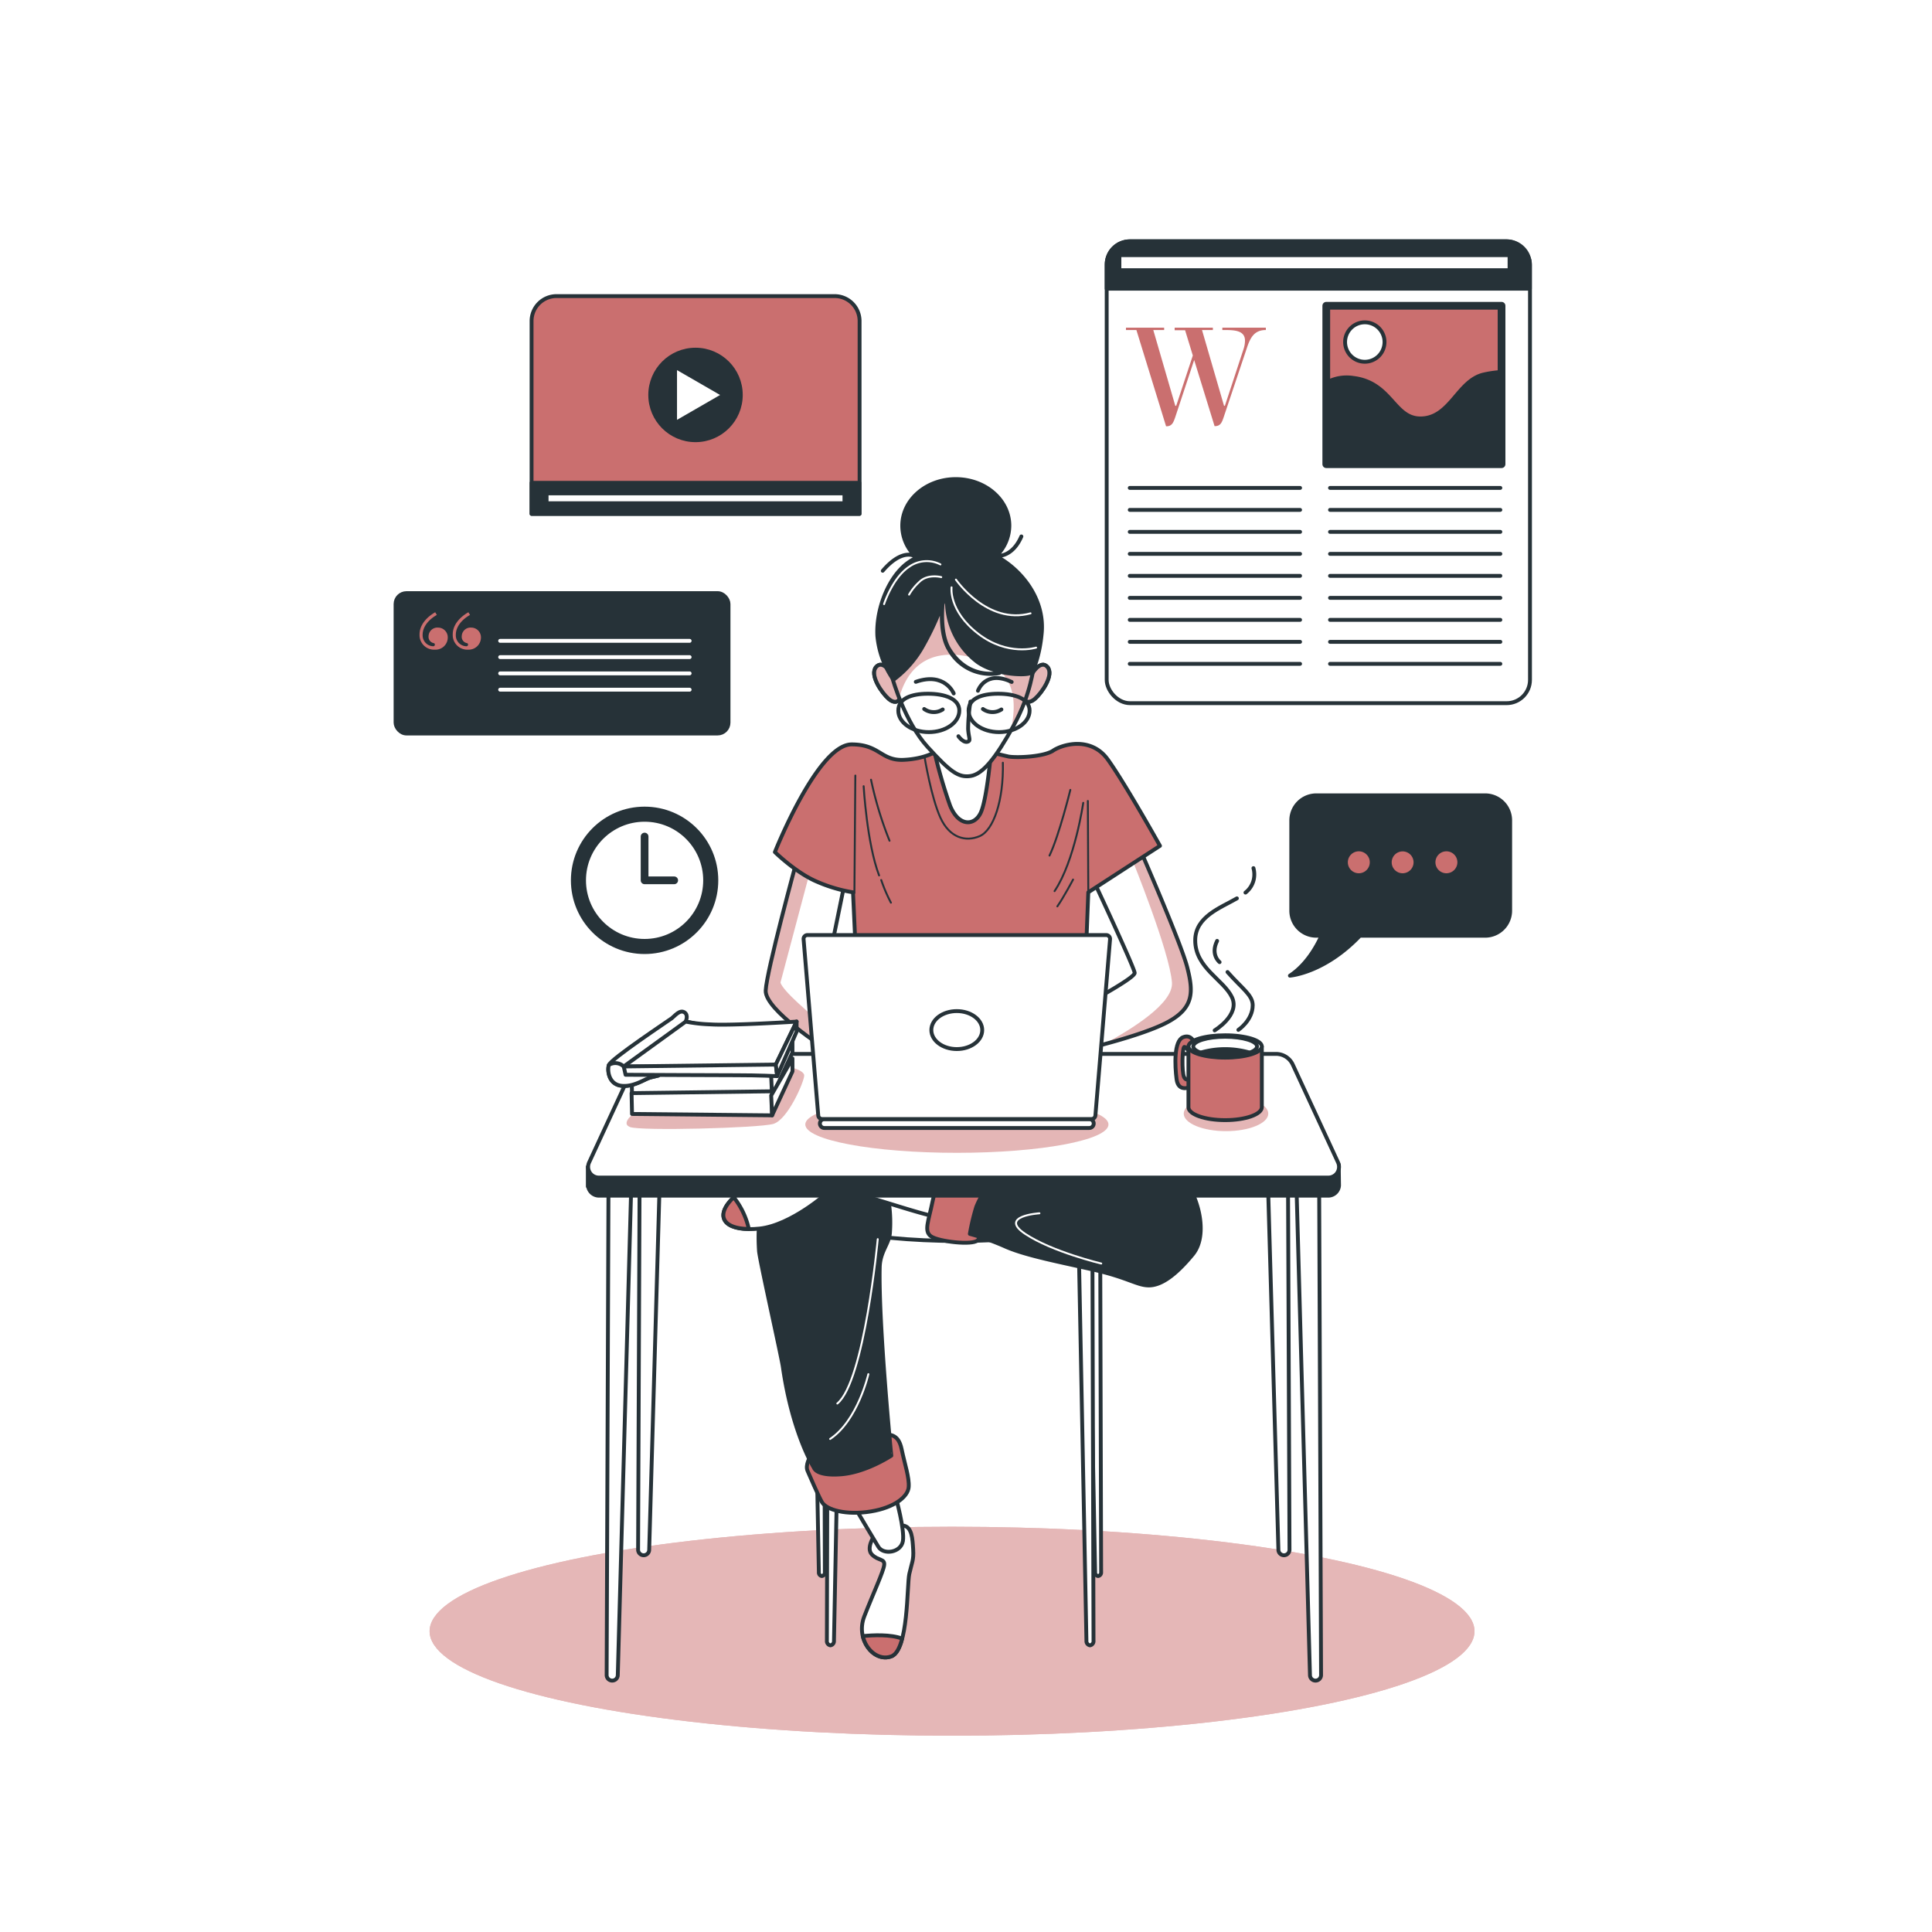 <svg class="animated" id="freepik_stories-blog-post" xmlns="http://www.w3.org/2000/svg" xmlns:xlink="http://www.w3.org/1999/xlink" viewBox="0 0 500 500" version="1.1" xmlns:svgjs="http://svgjs.com/svgjs"><style>svg#freepik_stories-blog-post:not(.animated) .animable {opacity: 0;}svg#freepik_stories-blog-post.animated #freepik--graphics-2--inject-1--inject-4 {animation: 1s 1 forwards cubic-bezier(.36,-0.01,.5,1.38) fadeIn,1.5s Infinite  linear floating;animation-delay: 0s,1s;}            @keyframes fadeIn {                0% {                    opacity: 0;                }                100% {                    opacity: 1;                }            }                    @keyframes floating {                0% {                    opacity: 1;                    transform: translateY(0px);                }                50% {                    transform: translateY(-10px);                }                100% {                    opacity: 1;                    transform: translateY(0px);                }            }        </style><g id="freepik--Shadow--inject-1--inject-4" class="animable" style="transform-origin: 246.39px 422.16px;"><ellipse cx="246.39" cy="422.16" rx="135.21" ry="27.04" style="fill: #CA6F6F; transform-origin: 246.39px 422.16px;" id="elmn2vylob3io" class="animable"></ellipse><g id="eln17hv29tiq"><ellipse cx="246.39" cy="422.16" rx="135.21" ry="27.04" style="fill: rgb(255, 255, 255); opacity: 0.5; transform-origin: 246.39px 422.16px;" class="animable" id="el2pjicbfwk1q"></ellipse></g></g><g id="freepik--graphics-2--inject-1--inject-4" class="animable animator-active" style="transform-origin: 341.185px 157.475px;"><rect x="286.41" y="62.45" width="109.55" height="119.53" rx="6.03" style="fill: rgb(255, 255, 255); stroke: rgb(38, 50, 56); stroke-linecap: round; stroke-linejoin: round; transform-origin: 341.185px 122.215px;" id="elavtmefgpzlk" class="animable"></rect><path d="M292.44,62.45h97.48a6,6,0,0,1,6,6v6.26a0,0,0,0,1,0,0H286.41a0,0,0,0,1,0,0V68.48A6,6,0,0,1,292.44,62.45Z" style="fill: rgb(38, 50, 56); stroke: rgb(38, 50, 56); stroke-linecap: round; stroke-linejoin: round; transform-origin: 341.165px 68.58px;" id="elzzm41saa2s" class="animable"></path><line x1="292.38" y1="126.27" x2="336.46" y2="126.27" style="fill: none; stroke: rgb(38, 50, 56); stroke-linecap: round; stroke-linejoin: round; transform-origin: 314.42px 126.27px;" id="elub7544i33p" class="animable"></line><line x1="292.38" y1="131.96" x2="336.46" y2="131.96" style="fill: none; stroke: rgb(38, 50, 56); stroke-linecap: round; stroke-linejoin: round; transform-origin: 314.42px 131.96px;" id="elubxnwuiwu3c" class="animable"></line><line x1="292.38" y1="137.65" x2="336.46" y2="137.65" style="fill: none; stroke: rgb(38, 50, 56); stroke-linecap: round; stroke-linejoin: round; transform-origin: 314.42px 137.65px;" id="elvx716syqmq" class="animable"></line><line x1="292.38" y1="143.34" x2="336.46" y2="143.34" style="fill: none; stroke: rgb(38, 50, 56); stroke-linecap: round; stroke-linejoin: round; transform-origin: 314.42px 143.34px;" id="elj4lw3sny79" class="animable"></line><line x1="292.38" y1="149.03" x2="336.46" y2="149.03" style="fill: none; stroke: rgb(38, 50, 56); stroke-linecap: round; stroke-linejoin: round; transform-origin: 314.42px 149.03px;" id="elmf23ovq41j" class="animable"></line><line x1="292.38" y1="154.73" x2="336.46" y2="154.73" style="fill: none; stroke: rgb(38, 50, 56); stroke-linecap: round; stroke-linejoin: round; transform-origin: 314.42px 154.73px;" id="elo3qjqrfcp" class="animable"></line><line x1="292.38" y1="160.42" x2="336.46" y2="160.42" style="fill: none; stroke: rgb(38, 50, 56); stroke-linecap: round; stroke-linejoin: round; transform-origin: 314.42px 160.42px;" id="el6ucrpgo4w3r" class="animable"></line><line x1="292.38" y1="166.11" x2="336.46" y2="166.11" style="fill: none; stroke: rgb(38, 50, 56); stroke-linecap: round; stroke-linejoin: round; transform-origin: 314.42px 166.11px;" id="elq6d8pn635v" class="animable"></line><line x1="292.38" y1="171.8" x2="336.46" y2="171.8" style="fill: none; stroke: rgb(38, 50, 56); stroke-linecap: round; stroke-linejoin: round; transform-origin: 314.42px 171.8px;" id="elf8tjene3vu" class="animable"></line><line x1="344.21" y1="126.27" x2="388.29" y2="126.27" style="fill: none; stroke: rgb(38, 50, 56); stroke-linecap: round; stroke-linejoin: round; transform-origin: 366.25px 126.27px;" id="elv06nkex756" class="animable"></line><line x1="344.21" y1="131.96" x2="388.29" y2="131.96" style="fill: none; stroke: rgb(38, 50, 56); stroke-linecap: round; stroke-linejoin: round; transform-origin: 366.25px 131.96px;" id="eljuiih1rb28" class="animable"></line><line x1="344.21" y1="137.65" x2="388.29" y2="137.65" style="fill: none; stroke: rgb(38, 50, 56); stroke-linecap: round; stroke-linejoin: round; transform-origin: 366.25px 137.65px;" id="elbxkd41zm7hn" class="animable"></line><line x1="344.21" y1="143.34" x2="388.29" y2="143.34" style="fill: none; stroke: rgb(38, 50, 56); stroke-linecap: round; stroke-linejoin: round; transform-origin: 366.25px 143.34px;" id="elymadz0onmyb" class="animable"></line><line x1="344.21" y1="149.03" x2="388.29" y2="149.03" style="fill: none; stroke: rgb(38, 50, 56); stroke-linecap: round; stroke-linejoin: round; transform-origin: 366.25px 149.03px;" id="elh4rkbcd1spe" class="animable"></line><line x1="344.21" y1="154.73" x2="388.29" y2="154.73" style="fill: none; stroke: rgb(38, 50, 56); stroke-linecap: round; stroke-linejoin: round; transform-origin: 366.25px 154.73px;" id="elcz6jnp7n8aj" class="animable"></line><line x1="344.21" y1="160.42" x2="388.29" y2="160.42" style="fill: none; stroke: rgb(38, 50, 56); stroke-linecap: round; stroke-linejoin: round; transform-origin: 366.25px 160.42px;" id="elpobsfi2tajj" class="animable"></line><line x1="344.21" y1="166.11" x2="388.29" y2="166.11" style="fill: none; stroke: rgb(38, 50, 56); stroke-linecap: round; stroke-linejoin: round; transform-origin: 366.25px 166.11px;" id="elpv9eiuryyt9" class="animable"></line><line x1="344.21" y1="171.8" x2="388.29" y2="171.8" style="fill: none; stroke: rgb(38, 50, 56); stroke-linecap: round; stroke-linejoin: round; transform-origin: 366.25px 171.8px;" id="eld1k4fvct2z" class="animable"></line><path d="M321.86,90.24a7.08,7.08,0,0,0,.34-2.09c0-2.59-2.63-2.74-5.21-2.74h-.65V84.8H327.6v.61c-2.93,0-4,1.87-4.91,4.64l-6,17.91c-.45,1.33-.83,2.32-2.24,2.32h-.12l-5.28-17.11L304.14,108c-.46,1.33-.84,2.32-2.25,2.32h-.11L294.1,85.41h-2.7V84.8h9.88v.61h-2.81l5.7,19.62h.23L308.7,92l-2-6.54H304V84.8h9.89v.61h-2.81l5.7,19.62H317Z" style="fill: #CA6F6F; transform-origin: 309.5px 97.56px;" id="elgawj0gvn7h" class="animable"></path><rect x="343.24" y="79.13" width="45.36" height="41" style="fill: #CA6F6F; stroke: rgb(38, 50, 56); stroke-linecap: round; stroke-linejoin: round; stroke-width: 2px; transform-origin: 365.92px 99.63px;" id="el70yfs095an8" class="animable"></rect><path d="M388.6,96.27a28,28,0,0,0-4.52.63c-6.89,1.5-8.69,11.39-16.48,11.39-6.9,0-7.49-9.29-17.38-10.49a10.92,10.92,0,0,0-7,1.24v21.09H388.6Z" style="fill: rgb(38, 50, 56); stroke: rgb(38, 50, 56); stroke-linecap: round; stroke-linejoin: round; transform-origin: 365.91px 108.2px;" id="elcorlaccfgl" class="animable"></path><path d="M358.31,88.51a5.1,5.1,0,1,1-5.09-5.09A5.09,5.09,0,0,1,358.31,88.51Z" style="fill: rgb(255, 255, 255); stroke: rgb(38, 50, 56); stroke-linecap: round; stroke-linejoin: round; transform-origin: 353.21px 88.52px;" id="ell5jxkzb5jq" class="animable"></path><rect x="289.7" y="66.04" width="100.97" height="3.89" style="fill: rgb(255, 255, 255); stroke: rgb(38, 50, 56); stroke-linecap: round; stroke-linejoin: round; transform-origin: 340.185px 67.985px;" id="el4l4urmeq2yp" class="animable"></rect><path d="M384.37,205.83H340.66a6.48,6.48,0,0,0-6.48,6.48v23.38a6.48,6.48,0,0,0,6.48,6.48H342c-1.36,3-4,7.6-8.17,10.33,0,0,8.87-.62,18.11-10.33h32.41a6.48,6.48,0,0,0,6.48-6.48V212.31A6.48,6.48,0,0,0,384.37,205.83Z" style="fill: rgb(38, 50, 56); stroke: rgb(38, 50, 56); stroke-linecap: round; stroke-linejoin: round; transform-origin: 362.33px 229.165px;" id="el493w4u5lyok" class="animable"></path><path d="M355,223.17a3.34,3.34,0,1,0-3.33,3.33A3.34,3.34,0,0,0,355,223.17Z" style="fill: #CA6F6F; stroke: rgb(38, 50, 56); stroke-linecap: round; stroke-linejoin: round; transform-origin: 351.66px 223.16px;" id="ellbn00f1meq" class="animable"></path><path d="M366.33,223.17A3.33,3.33,0,1,0,363,226.5,3.34,3.34,0,0,0,366.33,223.17Z" style="fill: #CA6F6F; stroke: rgb(38, 50, 56); stroke-linecap: round; stroke-linejoin: round; transform-origin: 363px 223.17px;" id="elqqj57bvc9d" class="animable"></path><path d="M377.67,223.17a3.34,3.34,0,1,0-3.34,3.33A3.35,3.35,0,0,0,377.67,223.17Z" style="fill: #CA6F6F; stroke: rgb(38, 50, 56); stroke-linecap: round; stroke-linejoin: round; transform-origin: 374.33px 223.16px;" id="elxxtry5nrjc" class="animable"></path></g><g id="freepik--graphics-1--inject-1--inject-4" class="animable" style="transform-origin: 162.415px 163.287px;"><path d="M144,76.63H216a6.46,6.46,0,0,1,6.46,6.46V133a0,0,0,0,1,0,0H137.57a0,0,0,0,1,0,0V83.09A6.46,6.46,0,0,1,144,76.63Z" style="fill: #CA6F6F; stroke: rgb(38, 50, 56); stroke-linecap: round; stroke-linejoin: round; transform-origin: 180.015px 104.815px;" id="elgxo2m2iwzl8" class="animable"></path><rect x="137.57" y="124.95" width="84.85" height="8.02" style="fill: rgb(38, 50, 56); stroke: rgb(38, 50, 56); stroke-linecap: round; stroke-linejoin: round; transform-origin: 179.995px 128.96px;" id="elu7abe4tds6" class="animable"></rect><rect x="141.46" y="127.69" width="77.08" height="2.54" style="fill: rgb(255, 255, 255); stroke: rgb(38, 50, 56); stroke-linecap: round; stroke-linejoin: round; transform-origin: 180px 128.96px;" id="elctedfk5sdm" class="animable"></rect><circle cx="180" cy="102.21" r="11.72" style="fill: rgb(38, 50, 56); stroke: rgb(38, 50, 56); stroke-linecap: round; stroke-linejoin: round; transform-origin: 180px 102.21px;" id="elgeystskqlme" class="animable"></circle><polygon points="174.71 94.92 187.36 102.22 174.71 109.52 174.71 94.92" style="fill: rgb(255, 255, 255); stroke: rgb(38, 50, 56); stroke-linecap: round; stroke-linejoin: round; transform-origin: 181.035px 102.22px;" id="elsbh168jtpir" class="animable"></polygon><rect x="102.37" y="153.5" width="86.17" height="36.33" rx="2.82" style="fill: rgb(38, 50, 56); stroke: rgb(38, 50, 56); stroke-linecap: round; stroke-linejoin: round; transform-origin: 145.455px 171.665px;" id="el4yo1ackfcpa" class="animable"></rect><path d="M112.63,158.45l.42.7c-1.9,1.06-3.67,2.92-3.67,5.1a2.82,2.82,0,0,0,2.69,3c.28,0,.47-.14.47-.42s-.14-.37-.42-.42a1.65,1.65,0,0,1-1.21-1.76,2.29,2.29,0,0,1,2.46-2.23,2.52,2.52,0,0,1,2.51,2.6,3.15,3.15,0,0,1-3.3,3.11,3.76,3.76,0,0,1-4-3.9C108.55,161.7,110.5,159.66,112.63,158.45Zm8.59,0,.42.7c-1.91,1.06-3.67,2.92-3.67,5.1a2.81,2.81,0,0,0,2.69,3c.28,0,.47-.14.47-.42s-.14-.37-.42-.42a1.65,1.65,0,0,1-1.21-1.76,2.28,2.28,0,0,1,2.46-2.23,2.52,2.52,0,0,1,2.51,2.6,3.16,3.16,0,0,1-3.3,3.11,3.77,3.77,0,0,1-4-3.9C117.13,161.7,119.08,159.66,121.22,158.45Z" style="fill: #CA6F6F; transform-origin: 116.524px 163.294px;" id="elr08pl49550h" class="animable"></path><line x1="129.44" y1="165.85" x2="178.48" y2="165.85" style="fill: none; stroke: rgb(255, 255, 255); stroke-linecap: round; stroke-linejoin: round; transform-origin: 153.96px 165.85px;" id="el6fgt3q2t1kl" class="animable"></line><line x1="129.44" y1="170.06" x2="178.48" y2="170.06" style="fill: none; stroke: rgb(255, 255, 255); stroke-linecap: round; stroke-linejoin: round; transform-origin: 153.96px 170.06px;" id="el10ocvu77bjff" class="animable"></line><line x1="129.44" y1="174.27" x2="178.48" y2="174.27" style="fill: none; stroke: rgb(255, 255, 255); stroke-linecap: round; stroke-linejoin: round; transform-origin: 153.96px 174.27px;" id="elsgb73xhef4m" class="animable"></line><line x1="129.44" y1="178.49" x2="178.48" y2="178.49" style="fill: none; stroke: rgb(255, 255, 255); stroke-linecap: round; stroke-linejoin: round; transform-origin: 153.96px 178.49px;" id="elzv074zvi9bm" class="animable"></line><g id="elh6spkqfdy58"><circle cx="166.82" cy="227.83" r="18.57" style="fill: rgb(38, 50, 56); stroke: rgb(38, 50, 56); stroke-linecap: round; stroke-linejoin: round; transform-origin: 166.82px 227.83px; transform: rotate(-9.27deg);" class="animable" id="elyzvlpofj2d"></circle></g><g id="el41bdbylkusj"><circle cx="166.82" cy="227.83" r="15.67" style="fill: rgb(255, 255, 255); stroke: rgb(38, 50, 56); stroke-linecap: round; stroke-linejoin: round; transform-origin: 166.82px 227.83px; transform: rotate(-48.71deg);" class="animable" id="el3hadbrw6rxr"></circle></g><polyline points="166.82 216.5 166.82 227.83 174.48 227.83" style="fill: none; stroke: rgb(38, 50, 56); stroke-linecap: round; stroke-linejoin: round; stroke-width: 2px; transform-origin: 170.65px 222.165px;" id="el13vsz3hx272a" class="animable"></polyline></g><g id="freepik--Character--inject-1--inject-4" class="animable" style="transform-origin: 249.335px 279.215px;"><path d="M283,227.87s10.65,22.73,10.65,23.93-9.45,6.34-11.25,7.42a43.72,43.72,0,0,1-4.31,2.15l1.08,10.53s16.27-3.71,23.09-7.42,6.58-7.9,5-14.12-12.09-30.26-12.09-30.26Z" style="fill: rgb(255, 255, 255); transform-origin: 293.136px 246px;" id="elwj0r40ebki" class="animable"></path><g style="clip-path: url(&quot;#freepik--clip-path--inject-1--inject-4&quot;); transform-origin: 296.916px 245.165px;" id="elzvgz7ea6oz" class="animable"><g id="el2xsb8oakety"><path d="M302.23,264.48c6.82-3.71,6.58-7.9,5-14.12s-12.09-30.26-12.09-30.26l-1.7,1.08-.54,1s9.81,24.08,10.4,32.1c.4,5.39-10.45,12.11-17.62,15.95C291,268.82,298.24,266.65,302.23,264.48Z" style="fill: #CA6F6F; opacity: 0.5; mix-blend-mode: multiply; transform-origin: 296.916px 245.165px;" class="animable" id="elymvcsy1jpvn"></path></g></g><path d="M283,227.87s10.65,22.73,10.65,23.93-9.45,6.34-11.25,7.42a43.72,43.72,0,0,1-4.31,2.15l1.08,10.53s16.27-3.71,23.09-7.42,6.58-7.9,5-14.12-12.09-30.26-12.09-30.26Z" style="fill: none; stroke: rgb(38, 50, 56); stroke-linecap: round; stroke-linejoin: round; transform-origin: 293.136px 246px;" id="elp6je6l02xe" class="animable"></path><path d="M206.16,222.85s-7.77,28.47-8,33.5,15.43,14.95,16,15.55-.89-17.3-.89-17.3l5.31-26Z" style="fill: rgb(255, 255, 255); transform-origin: 208.369px 247.382px;" id="elmljldwuryhd" class="animable"></path><g style="clip-path: url(&quot;#freepik--clip-path-2--inject-1--inject-4&quot;); transform-origin: 206.227px 247.382px;" id="elv9yi07ud6gj" class="animable"><g id="eln0v9cpwkx3p"><path d="M209.72,225.18l-.17-.77-3.39-1.56s-7.77,28.47-8,33.5,15.43,14.95,16,15.55c.23.24.14-2.44-.05-5.75-4.66-3.95-11.35-9.51-12.13-11.85" style="fill: #CA6F6F; opacity: 0.5; mix-blend-mode: multiply; transform-origin: 206.227px 247.382px;" class="animable" id="el9s9ducygvwq"></path></g></g><path d="M206.16,222.85s-7.77,28.47-8,33.5,15.43,14.95,16,15.55-.89-17.3-.89-17.3l5.31-26Z" style="fill: none; stroke: rgb(38, 50, 56); stroke-linecap: round; stroke-linejoin: round; transform-origin: 208.369px 247.382px;" id="elr6ha7wgdhl" class="animable"></path><path d="M242.65,194.25s-3,2.16-8.85,2.4-6.13-4-13.4-4c-8.81,0-19.86,27.87-19.86,27.87s5.5,5.39,10.89,7.66a38.62,38.62,0,0,0,9.33,2.75l.84,18.31h59.34l.71-18.31L300.2,218.9s-9.1-16.27-13.52-22.37-11.85-3.83-14.12-2.28-9,1.92-11.48,1.56a99.14,99.14,0,0,1-9.58-2.63S247.68,190,242.65,194.25Z" style="fill: #CA6F6F; stroke: rgb(38, 50, 56); stroke-linecap: round; stroke-linejoin: round; transform-origin: 250.37px 220.639px;" id="elj9yhd1ewtjc" class="animable"></path><line x1="221.36" y1="200.71" x2="221.12" y2="231.1" style="fill: none; stroke: rgb(38, 50, 56); stroke-linecap: round; stroke-linejoin: round; stroke-width: 0.5px; transform-origin: 221.24px 215.905px;" id="elyq9qayo9399" class="animable"></line><path d="M223.51,203.47s.84,14.83,4,23.09" style="fill: none; stroke: rgb(38, 50, 56); stroke-linecap: round; stroke-linejoin: round; stroke-width: 0.5px; transform-origin: 225.51px 215.015px;" id="el3p76kwx0sc5" class="animable"></path><path d="M228.06,227.75a40.79,40.79,0,0,0,2.51,5.86" style="fill: none; stroke: rgb(38, 50, 56); stroke-linecap: round; stroke-linejoin: round; stroke-width: 0.5px; transform-origin: 229.315px 230.68px;" id="elcrr46d6zr6" class="animable"></path><path d="M225.42,201.79a94.91,94.91,0,0,0,4.79,15.79" style="fill: none; stroke: rgb(38, 50, 56); stroke-linecap: round; stroke-linejoin: round; stroke-width: 0.5px; transform-origin: 227.815px 209.685px;" id="elxpbm324cyml" class="animable"></path><path d="M277,204.42s-2.87,11.73-5.39,17" style="fill: none; stroke: rgb(38, 50, 56); stroke-linecap: round; stroke-linejoin: round; stroke-width: 0.5px; transform-origin: 274.305px 212.92px;" id="elqdmbwclsrzh" class="animable"></path><line x1="281.65" y1="230.98" x2="281.53" y2="207.29" style="fill: none; stroke: rgb(38, 50, 56); stroke-linecap: round; stroke-linejoin: round; stroke-width: 0.5px; transform-origin: 281.59px 219.135px;" id="elc6iuejwhoh" class="animable"></line><path d="M280.34,207.77s-2.16,15-7.42,22.85" style="fill: none; stroke: rgb(38, 50, 56); stroke-linecap: round; stroke-linejoin: round; stroke-width: 0.5px; transform-origin: 276.63px 219.195px;" id="el6yly3ft2yqw" class="animable"></path><path d="M277.71,227.63s-2.4,4.55-4.07,6.94" style="fill: none; stroke: rgb(38, 50, 56); stroke-linecap: round; stroke-linejoin: round; stroke-width: 0.5px; transform-origin: 275.675px 231.1px;" id="elh5odhyjkuao" class="animable"></path><path d="M239.3,196.05s1.68,10.29,4.07,15.55,6.58,6.34,10.17,4.79,6.22-9.22,6-19" style="fill: none; stroke: rgb(38, 50, 56); stroke-linecap: round; stroke-linejoin: round; stroke-width: 0.5px; transform-origin: 249.426px 206.545px;" id="elavpi6d2rgem" class="animable"></path><path d="M230.81,174.51s-2.28-3.94-4.07-1.91,1.44,6.7,3.23,8.25,3.11.6,3-1.07S230.81,174.51,230.81,174.51Z" style="fill: #CA6F6F; stroke: rgb(38, 50, 56); stroke-linecap: round; stroke-linejoin: round; transform-origin: 229.596px 176.827px;" id="ellazluslgfp" class="animable"></path><g id="el7cfmimj2gdo"><path d="M230.81,174.51s-2.28-3.94-4.07-1.91,1.44,6.7,3.23,8.25,3.11.6,3-1.07S230.81,174.51,230.81,174.51Z" style="fill: rgb(255, 255, 255); opacity: 0.5; transform-origin: 229.596px 176.827px;" class="animable" id="elplxbt58kngp"></path></g><path d="M230.81,174.51s-2.28-3.94-4.07-1.91,1.44,6.7,3.23,8.25,3.11.6,3-1.07S230.81,174.51,230.81,174.51Z" style="fill: none; stroke: rgb(38, 50, 56); stroke-linecap: round; stroke-linejoin: round; transform-origin: 229.596px 176.827px;" id="elyr6qrfqdlgp" class="animable"></path><path d="M267,174.51s2.27-3.94,4.07-1.91-1.44,6.7-3.23,8.25-3.12.6-3-1.07S267,174.51,267,174.51Z" style="fill: #CA6F6F; stroke: rgb(38, 50, 56); stroke-linecap: round; stroke-linejoin: round; transform-origin: 268.215px 176.827px;" id="eluaambwzcmho" class="animable"></path><g id="el26yjnkrftcy"><path d="M267,174.51s2.27-3.94,4.07-1.91-1.44,6.7-3.23,8.25-3.12.6-3-1.07S267,174.51,267,174.51Z" style="fill: rgb(255, 255, 255); opacity: 0.5; transform-origin: 268.215px 176.827px;" class="animable" id="elbayddvhs90b"></path></g><path d="M267,174.51s2.27-3.94,4.07-1.91-1.44,6.7-3.23,8.25-3.12.6-3-1.07S267,174.51,267,174.51Z" style="fill: none; stroke: rgb(38, 50, 56); stroke-linecap: round; stroke-linejoin: round; transform-origin: 268.215px 176.827px;" id="el65h1q2thd2p" class="animable"></path><path d="M241.57,193.42a128.86,128.86,0,0,0,4.31,15.07c2.16,5.38,6.22,5.38,7.9,1.91S256.53,194,256.53,194,245.28,195.57,241.57,193.42Z" style="fill: rgb(255, 255, 255); stroke: rgb(38, 50, 56); stroke-linecap: round; stroke-linejoin: round; transform-origin: 249.05px 203.111px;" id="elclo2fs750mr" class="animable"></path><path d="M231.05,175.83s3.11,11,9,17.47,8,8,11.13,7.53,6.46-4.54,11.12-13,5-14.95,5.39-15.55-1-12.56-7.66-17.71-14.12-7.41-20.58-1.79S228.89,167.57,231.05,175.83Z" style="fill: rgb(255, 255, 255); transform-origin: 249.11px 175.203px;" id="elhhl0w48wxm" class="animable"></path><g style="clip-path: url(&quot;#freepik--clip-path-3--inject-1--inject-4&quot;); transform-origin: 249.094px 169.155px;" id="elfkkqvajiuw7" class="animable"><g id="el9jqt4hkj364"><path d="M260,154.53c-6.7-5.14-14.12-7.41-20.58-1.79s-10.53,14.83-8.37,23.09c0,0,.59,2.12,1.76,5a3.78,3.78,0,0,1,.15-1.09c1.43-4.53,5.65-13.3,19.85-9.28,11.28,3.18,9.9,13.1,8.85,18.39l.61-1.1c4.67-8.49,5-14.95,5.39-15.55S266.7,159.68,260,154.53Z" style="fill: #CA6F6F; opacity: 0.5; mix-blend-mode: multiply; transform-origin: 249.094px 169.155px;" class="animable" id="eldq3aqf4qjhf"></path></g></g><path d="M231.05,175.83s3.11,11,9,17.47,8,8,11.13,7.53,6.46-4.54,11.12-13,5-14.95,5.39-15.55-1-12.56-7.66-17.71-14.12-7.41-20.58-1.79S228.89,167.57,231.05,175.83Z" style="fill: none; stroke: rgb(38, 50, 56); stroke-linecap: round; stroke-linejoin: round; transform-origin: 249.11px 175.203px;" id="elxscb4u0wxsf" class="animable"></path><path d="M251.15,181.57a48.77,48.77,0,0,0-.6,7.06c.12,2.39.84,3.11-.24,3.35s-2.27-1.44-2.27-1.44" style="fill: none; stroke: rgb(38, 50, 56); stroke-linecap: round; stroke-linejoin: round; transform-origin: 249.595px 186.787px;" id="elkifm7spm2s" class="animable"></path><path d="M239.18,183.49a4.24,4.24,0,0,0,4.79.12" style="fill: none; stroke: rgb(38, 50, 56); stroke-linecap: round; stroke-linejoin: round; transform-origin: 241.575px 183.891px;" id="elcanfa09s7ag" class="animable"></path><path d="M254.38,183.49a4.23,4.23,0,0,0,4.78.12" style="fill: none; stroke: rgb(38, 50, 56); stroke-linecap: round; stroke-linejoin: round; transform-origin: 256.77px 183.891px;" id="elizbpaahrp6o" class="animable"></path><path d="M246.82,179.46s-2.28-5.63-9.81-3" style="fill: none; stroke: rgb(38, 50, 56); stroke-linecap: round; stroke-linejoin: round; transform-origin: 241.915px 177.61px;" id="elbbwaqhg10qc" class="animable"></path><path d="M253.09,178.77s1.91-5.51,8.73-2.28" style="fill: none; stroke: rgb(38, 50, 56); stroke-linecap: round; stroke-linejoin: round; transform-origin: 257.455px 177.122px;" id="elqd57vl2kat" class="animable"></path><path d="M248.27,183.9c0,3.08-3.53,5.57-7.89,5.57s-7.9-2.49-7.9-5.57,3.3-4.36,7.66-4.36S248.27,180.83,248.27,183.9Z" style="fill: none; stroke: rgb(38, 50, 56); stroke-linecap: round; stroke-linejoin: round; transform-origin: 240.375px 184.505px;" id="el6bbv8zna60l" class="animable"></path><path d="M266.46,183.9c0,3.08-3.54,5.57-7.9,5.57s-7.89-2.49-7.89-5.57,3.29-4.36,7.65-4.36S266.46,180.83,266.46,183.9Z" style="fill: none; stroke: rgb(38, 50, 56); stroke-linecap: round; stroke-linejoin: round; transform-origin: 258.565px 184.505px;" id="el53j5tc0yqbc" class="animable"></path><path d="M165.63,279.83l-.49,121.23a1.44,1.44,0,0,0,1.44,1.44h0a1.43,1.43,0,0,0,1.43-1.39L171.47,280Z" style="fill: rgb(255, 255, 255); stroke: rgb(38, 50, 56); stroke-linecap: round; stroke-linejoin: round; transform-origin: 168.305px 341.165px;" id="elgzeo76obah" class="animable"></path><path d="M157.47,308.17,157,433.5a1.43,1.43,0,0,0,1.44,1.44h0a1.44,1.44,0,0,0,1.44-1.38l3.45-125.23Z" style="fill: rgb(255, 255, 255); stroke: rgb(38, 50, 56); stroke-linecap: round; stroke-linejoin: round; transform-origin: 160.165px 371.555px;" id="elklce07313jo" class="animable"></path><path d="M333.23,279.83l.49,121.23a1.43,1.43,0,0,1-1.43,1.44h0a1.44,1.44,0,0,1-1.44-1.39L327.4,280Z" style="fill: rgb(255, 255, 255); stroke: rgb(38, 50, 56); stroke-linecap: round; stroke-linejoin: round; transform-origin: 330.56px 341.165px;" id="elyao8dk18ln" class="animable"></path><path d="M341.4,308.17l.49,125.33a1.43,1.43,0,0,1-1.44,1.44h0a1.43,1.43,0,0,1-1.43-1.38l-3.46-125.23Z" style="fill: rgb(255, 255, 255); stroke: rgb(38, 50, 56); stroke-linecap: round; stroke-linejoin: round; transform-origin: 338.725px 371.555px;" id="elxjspdsx1afp" class="animable"></path><path d="M214.29,313.38,214,424.62a1.08,1.08,0,0,0,.91,1.19h0a1.07,1.07,0,0,0,.92-1.14L218,313.51Z" style="fill: rgb(255, 255, 255); stroke: rgb(38, 50, 56); stroke-linecap: round; stroke-linejoin: round; transform-origin: 215.997px 369.595px;" id="elfw4ssdklyad" class="animable"></path><path d="M284.7,309.8l.27,97.08a.92.92,0,0,1-.78,1h0a.91.91,0,0,1-.77-1l-1.85-97Z" style="fill: rgb(255, 255, 255); stroke: rgb(38, 50, 56); stroke-linecap: round; stroke-linejoin: round; transform-origin: 283.272px 358.84px;" id="el3bsxfd0gwsv" class="animable"></path><path d="M213.2,309.8l.27,97.08a.92.92,0,0,1-.78,1h0a.91.91,0,0,1-.77-1l-1.85-97Z" style="fill: rgb(255, 255, 255); stroke: rgb(38, 50, 56); stroke-linecap: round; stroke-linejoin: round; transform-origin: 211.772px 358.84px;" id="elccq3wmcixju" class="animable"></path><path d="M282.69,313.38,283,424.62a1.08,1.08,0,0,1-.91,1.19h0a1.08,1.08,0,0,1-.92-1.14L279,313.51Z" style="fill: rgb(255, 255, 255); stroke: rgb(38, 50, 56); stroke-linecap: round; stroke-linejoin: round; transform-origin: 281.003px 369.595px;" id="elykh78an62er" class="animable"></path><ellipse cx="248" cy="311" rx="44.5" ry="10.17" style="fill: rgb(255, 255, 255); stroke: rgb(38, 50, 56); stroke-linecap: round; stroke-linejoin: round; transform-origin: 248px 311px;" id="ely9kx82v0ts" class="animable"></ellipse><path d="M226.33,397.33s-2.33,3.34-.66,5,3.33,1,3.16,2.67-2.83,7.33-5.16,13.33,2.5,12,7,10.34,4-18.34,4.66-21.34,1.17-3.5,1-6.33-.33-5.83-2.5-6.17S227.33,396.17,226.33,397.33Z" style="fill: rgb(255, 255, 255); stroke: rgb(38, 50, 56); stroke-linecap: round; stroke-linejoin: round; transform-origin: 229.714px 411.868px;" id="elyhyz7qu5ges" class="animable"></path><path d="M233.48,424.07c-3-1.14-7.6-.91-10.19-.65.87,3.77,4.2,6.42,7.38,5.25C232,428.18,232.87,426.4,233.48,424.07Z" style="fill: #CA6F6F; stroke: rgb(38, 50, 56); stroke-linecap: round; stroke-linejoin: round; transform-origin: 228.385px 426.078px;" id="el1k57vnxrpe7" class="animable"></path><path d="M221.17,390s4.83,8.17,6.16,10.33,5.84,1.5,6.34-1.5-1.84-11.33-1.84-11.33l-10,2.5Z" style="fill: rgb(255, 255, 255); stroke: rgb(38, 50, 56); stroke-linecap: round; stroke-linejoin: round; transform-origin: 227.455px 394.55px;" id="eljo7w46egzga" class="animable"></path><path d="M209.67,377s-1.34,2.17-.67,3.67,2.5,5.83,3.67,8,6.5,3.5,12.66,2.5,9.67-3.84,9.84-6.34-1-5.83-1.84-9.83-3-3.83-6-3.83S212.17,374.67,209.67,377Z" style="fill: #CA6F6F; stroke: rgb(38, 50, 56); stroke-linecap: round; stroke-linejoin: round; transform-origin: 222px 381.339px;" id="el5idfaqt9dc9" class="animable"></path><path d="M227.67,328c.09-4.1,2.46-6.12,2.64-8.93A35.34,35.34,0,0,0,229.4,308l-4.56-6.23c-13.12.17-22.52.39-22.67.44-.5.16-.84,3-1.17,5.33,0,0-5.57.71-4.57,16.21.14,2.16,5.76,27.15,6.17,30,2.5,17.41,8.07,26.13,8.07,26.13s.5,2.17,7,1.67,13-4.83,13-4.83S227.33,342.83,227.67,328Z" style="fill: rgb(38, 50, 56); stroke: rgb(38, 50, 56); stroke-linecap: round; stroke-linejoin: round; transform-origin: 213.49px 341.697px;" id="elfrczp796dm" class="animable"></path><path d="M200.1,305s-6.89,1-11.11,5.82-.64,8,7.56,7.14,17.66-9.25,18.06-9.7S206.06,302.11,200.1,305Z" style="fill: rgb(255, 255, 255); stroke: rgb(38, 50, 56); stroke-linecap: round; stroke-linejoin: round; transform-origin: 200.916px 311.143px;" id="ela4kc4albx" class="animable"></path><path d="M212.33,308a65.07,65.07,0,0,1,13,2c5.67,1.67,15.67,5,18,5s1.67-8.67,1.67-10.33S215,302,211.33,302,212.33,308,212.33,308Z" style="fill: rgb(255, 255, 255); stroke: rgb(38, 50, 56); stroke-linecap: round; stroke-linejoin: round; transform-origin: 227.505px 308.5px;" id="ela3hberx2i8" class="animable"></path><path d="M245,304.67s-2.67,1.33-3.67,6.33-2.33,7.67-.33,9,10.67,2.33,12,1,5-8,5.67-12.33S245,304.67,245,304.67Z" style="fill: #CA6F6F; stroke: rgb(38, 50, 56); stroke-linecap: round; stroke-linejoin: round; transform-origin: 249.327px 313.146px;" id="elz6u9da6k3y" class="animable"></path><path d="M256.33,306.33a20.89,20.89,0,0,0-3.66,6,55.76,55.76,0,0,0-1.67,7,65.06,65.06,0,0,1,9.33,3.34c5.34,2.33,14.34,4,23,6s11,4,14,4,6.67-2.34,11.34-8,.66-17.67-4-21.34-29.67-6.66-33-5.66S256.33,306.33,256.33,306.33Z" style="fill: rgb(38, 50, 56); stroke: rgb(38, 50, 56); stroke-linecap: round; stroke-linejoin: round; transform-origin: 280.875px 315.072px;" id="elq61p0tzlb6i" class="animable"></path><path d="M193.79,318.05a20.09,20.09,0,0,0-3.9-8.19c-.31.29-.61.59-.9.92C185.28,315,187.6,318,193.79,318.05Z" style="fill: #CA6F6F; stroke: rgb(38, 50, 56); stroke-linecap: round; stroke-linejoin: round; transform-origin: 190.5px 313.955px;" id="elh9bvnt8dg2" class="animable"></path><path d="M227.16,320.69s-3.44,36.81-10.46,42.54" style="fill: none; stroke: rgb(255, 255, 255); stroke-linecap: round; stroke-linejoin: round; stroke-width: 0.5px; transform-origin: 221.93px 341.96px;" id="el6416m1vt95j" class="animable"></path><path d="M224.73,355.63s-2.73,12-9.89,16.77" style="fill: none; stroke: rgb(255, 255, 255); stroke-linecap: round; stroke-linejoin: round; stroke-width: 0.5px; transform-origin: 219.785px 364.015px;" id="ellvzh6fu5haa" class="animable"></path><path d="M269,314s-10.67.67-3.67,5.33S285,327,285,327" style="fill: none; stroke: rgb(255, 255, 255); stroke-linecap: round; stroke-linejoin: round; stroke-width: 0.5px; transform-origin: 273.975px 320.5px;" id="elr7ty4x4ayye" class="animable"></path><path d="M346.46,301.39l-3.6-3.24-8.32-18a4.79,4.79,0,0,0-4.36-2.71H168.58a4.79,4.79,0,0,0-4.37,2.71l-10.37,22.42-1.71-.63v5.13l.08-.06a2.85,2.85,0,0,0,2.87,2.43H343.67a2.81,2.81,0,0,0,2.87-2.65Z" style="fill: rgb(38, 50, 56); stroke: rgb(38, 50, 56); stroke-linecap: round; stroke-linejoin: round; transform-origin: 249.335px 293.44px;" id="elxfngeid7cp9" class="animable"></path><path d="M343.67,304.75H155.08a2.76,2.76,0,0,1-2.64-3.86l11.77-25.43a4.77,4.77,0,0,1,4.37-2.71h161.6a4.77,4.77,0,0,1,4.36,2.71l11.77,25.43A2.76,2.76,0,0,1,343.67,304.75Z" style="fill: rgb(255, 255, 255); stroke: rgb(38, 50, 56); stroke-linecap: round; stroke-linejoin: round; transform-origin: 249.375px 288.751px;" id="elxt7pxkt94fq" class="animable"></path><g id="elvzs9710sn"><path d="M164.63,287.67s-4.27,2.93-1.6,4,33.36.27,37.1-.8,8-10.94,8-12.54-5.38-2.75-7.36-2.84-28.14,1.5-28.14,1.5Z" style="fill: #CA6F6F; opacity: 0.5; mix-blend-mode: multiply; transform-origin: 185.141px 283.831px;" class="animable" id="elalyufg3m588"></path></g><g id="eln8l97l3409"><ellipse cx="317.29" cy="288.2" rx="10.94" ry="4.54" style="fill: #CA6F6F; opacity: 0.5; mix-blend-mode: multiply; transform-origin: 317.29px 288.2px;" class="animable" id="elc2lqz0hfgxh"></ellipse></g><g id="elq2bl666x8sa"><ellipse cx="247.64" cy="291.01" rx="39.23" ry="7.34" style="fill: #CA6F6F; opacity: 0.5; mix-blend-mode: multiply; transform-origin: 247.64px 291.01px;" class="animable" id="eljs9p9b97atg"></ellipse></g><path d="M309.29,270.34s-.72-2.87-3.11-1.91-2.15,7.3-1.68,10.89,3.71,1.91,3.71,1.91v-2.15s-1.19.95-1.79-.36-.48-7.9.12-7.78,1.79,2.15,1.79,2.15S308.69,272.86,309.29,270.34Z" style="fill: #CA6F6F; stroke: rgb(38, 50, 56); stroke-linecap: round; stroke-linejoin: round; transform-origin: 306.742px 274.928px;" id="elzie08e2mq4p" class="animable"></path><path d="M307.57,270.82v15.72c0,1.85,4.25,3.35,9.5,3.35s9.49-1.5,9.49-3.35V270.82Z" style="fill: #CA6F6F; stroke: rgb(38, 50, 56); stroke-linecap: round; stroke-linejoin: round; transform-origin: 317.065px 280.355px;" id="elcodjbmax3j" class="animable"></path><path d="M326.56,270.82c0,1.6-4.25,2.89-9.49,2.89s-9.5-1.29-9.5-2.89,4.25-2.89,9.5-2.89S326.56,269.23,326.56,270.82Z" style="fill: rgb(255, 255, 255); stroke: rgb(38, 50, 56); stroke-linecap: round; stroke-linejoin: round; transform-origin: 317.065px 270.82px;" id="eljorw9pj7mvq" class="animable"></path><path d="M325.32,270.82c0,1.39-3.7,2.51-8.25,2.51s-8.26-1.12-8.26-2.51,3.7-2.51,8.26-2.51S325.32,269.43,325.32,270.82Z" style="fill: rgb(255, 255, 255); stroke: rgb(38, 50, 56); stroke-linecap: round; stroke-linejoin: round; transform-origin: 317.065px 270.82px;" id="el8cn61lsbueu" class="animable"></path><path d="M310.7,272.42a22.72,22.72,0,0,0,12.73,0,22.72,22.72,0,0,0-12.73,0Z" style="fill: rgb(38, 50, 56); stroke: rgb(38, 50, 56); stroke-linecap: round; stroke-linejoin: round; transform-origin: 317.065px 272.42px;" id="el3kf01o8021" class="animable"></path><polygon points="163.45 278 163.57 283.38 199.82 283.74 199.82 277.52 163.45 278" style="fill: rgb(255, 255, 255); stroke: rgb(38, 50, 56); stroke-linecap: round; stroke-linejoin: round; transform-origin: 181.635px 280.63px;" id="elsdqevqeplb" class="animable"></polygon><polygon points="199.82 283.74 205.09 272.38 205.09 269.03 199.58 278.6 199.82 283.74" style="fill: rgb(255, 255, 255); stroke: rgb(38, 50, 56); stroke-linecap: round; stroke-linejoin: round; transform-origin: 202.335px 276.385px;" id="el6lnysuumzba" class="animable"></polygon><polygon points="163.45 282.9 163.57 288.29 199.82 288.65 199.82 282.43 163.45 282.9" style="fill: rgb(255, 255, 255); stroke: rgb(38, 50, 56); stroke-linecap: round; stroke-linejoin: round; transform-origin: 181.635px 285.54px;" id="ellxq89l387u" class="animable"></polygon><polygon points="199.82 288.65 205.09 277.28 205.09 273.93 199.58 283.5 199.82 288.65" style="fill: rgb(255, 255, 255); stroke: rgb(38, 50, 56); stroke-linecap: round; stroke-linejoin: round; transform-origin: 202.335px 281.29px;" id="elc1vq6x3rk2l" class="animable"></polygon><path d="M177.45,264.36s.84-1.67-.36-2.39-2.51,1-3.23,1.55-15.79,10.53-16.27,12.09,0,5,3.23,5.38,6.1-1.79,7.54-2.15,2-.48,2-.48l9.93-13.4Z" style="fill: rgb(255, 255, 255); stroke: rgb(38, 50, 56); stroke-linecap: round; stroke-linejoin: round; transform-origin: 168.861px 271.415px;" id="el8cns2pz4g6x" class="animable"></path><path d="M160.82,281c3.23.36,6.1-1.79,7.54-2.15s2-.48,2-.48l.36-.49-9.33-1.9a3.13,3.13,0,0,0-3.83-.36C157.11,277.16,157.59,280.63,160.82,281Z" style="fill: rgb(255, 255, 255); stroke: rgb(38, 50, 56); stroke-linecap: round; stroke-linejoin: round; transform-origin: 164.068px 278.084px;" id="elkpvbuvp83d" class="animable"></path><path d="M161.42,276h28c8.74,0,11.37-.48,11.37-.48l5.38-11.13s-17,1.08-22.25.72a39.59,39.59,0,0,1-6.46-.72Z" style="fill: rgb(255, 255, 255); stroke: rgb(38, 50, 56); stroke-linecap: round; stroke-linejoin: round; transform-origin: 183.795px 270.195px;" id="elp6snb66xags" class="animable"></path><path d="M161.42,276l.48,2.15s22.73.12,28.71.12,10.53.24,10.53.24l-.36-3Z" style="fill: rgb(255, 255, 255); stroke: rgb(38, 50, 56); stroke-linecap: round; stroke-linejoin: round; transform-origin: 181.28px 277.01px;" id="el84zivxooaze" class="animable"></path><polygon points="201.14 278.48 206.16 266.99 206.16 264.36 200.78 275.49 201.14 278.48" style="fill: rgb(255, 255, 255); stroke: rgb(38, 50, 56); stroke-linecap: round; stroke-linejoin: round; transform-origin: 203.47px 271.42px;" id="el3niiybz6m0x" class="animable"></polygon><path d="M281.9,291.92H213.35a1.15,1.15,0,0,1-1.16-1.15h0a1.15,1.15,0,0,1,1.16-1.15H281.9a1.14,1.14,0,0,1,1.15,1.15h0A1.14,1.14,0,0,1,281.9,291.92Z" style="fill: rgb(255, 255, 255); stroke: rgb(38, 50, 56); stroke-linecap: round; stroke-linejoin: round; transform-origin: 247.62px 290.77px;" id="elyv9qmsnaqy8" class="animable"></path><path d="M282.48,289.6H212.76a1,1,0,0,1-1-.94l-3.79-45.55a1,1,0,0,1,1-1.12h77.31a1,1,0,0,1,1,1.12l-3.79,45.55A1,1,0,0,1,282.48,289.6Z" style="fill: rgb(255, 255, 255); stroke: rgb(38, 50, 56); stroke-linecap: round; stroke-linejoin: round; transform-origin: 247.625px 265.795px;" id="elhqzucmk4neh" class="animable"></path><path d="M254.2,266.58c0,2.72-2.95,4.92-6.58,4.92s-6.59-2.2-6.59-4.92,2.95-4.91,6.59-4.91S254.2,263.87,254.2,266.58Z" style="fill: rgb(255, 255, 255); stroke: rgb(38, 50, 56); stroke-linecap: round; stroke-linejoin: round; transform-origin: 247.615px 266.585px;" id="elvctswolryzc" class="animable"></path><path d="M322.33,231a5.94,5.94,0,0,0,2.13-3.33,6.15,6.15,0,0,0-.07-3" style="fill: none; stroke: rgb(38, 50, 56); stroke-linecap: round; stroke-linejoin: round; transform-origin: 323.471px 227.835px;" id="el8klht22d5v" class="animable"></path><path d="M314.35,266.66s6.65-4,4.48-8.57-9.51-7.6-9.51-14.72c0-6.14,6.53-8.41,10.79-10.87" style="fill: none; stroke: rgb(38, 50, 56); stroke-linecap: round; stroke-linejoin: round; transform-origin: 314.715px 249.58px;" id="eltwtzohlzes" class="animable"></path><path d="M320.49,266.53s3.71-2.47,3.71-6.39c0-2.63-2.81-4.35-6.52-8.58" style="fill: none; stroke: rgb(38, 50, 56); stroke-linecap: round; stroke-linejoin: round; transform-origin: 320.94px 259.045px;" id="el9ka4domuylc" class="animable"></path><path d="M315.63,249s-2.43-1.91-.64-5.5" style="fill: none; stroke: rgb(38, 50, 56); stroke-linecap: round; stroke-linejoin: round; transform-origin: 314.981px 246.25px;" id="elqxt98mhi5ze" class="animable"></path><path d="M259.33,144.25c1.19-.25,3.74-1.23,5.46-5.22a.5.5,0,0,0-.26-.66.51.51,0,0,0-.66.26c-1.58,3.66-3.84,4.47-4.78,4.65a11.48,11.48,0,0,0,2.63-7.23c0-6.94-6.43-12.56-14.36-12.56S233,129.11,233,136.05a11.48,11.48,0,0,0,2.4,7c-1.51-.08-4.06.56-7.29,4.33a.51.51,0,0,0,0,.71.52.52,0,0,0,.33.12.49.49,0,0,0,.38-.18c4.13-4.81,6.86-4,7.41-3.78a14.7,14.7,0,0,0-2.61,1.83c-4.61,4.15-7.42,12-7.06,18.54a24.11,24.11,0,0,0,4.55,12,27.9,27.9,0,0,0,8.13-9.1,76.41,76.41,0,0,0,4-8.17c0,2.93.38,6.47,1.92,9a12.76,12.76,0,0,0,11.22,6.56,10.57,10.57,0,0,0,2.35-.23.5.5,0,0,0,.32-.25c3.86.82,7.7.75,8.29-.07.95-1.31,2.3-5.4,2.75-10.4C270.91,155.48,265.57,148.12,259.33,144.25Zm-13.24,23.49c-1.94-3.17-1.88-8.34-1.65-11.31l.13-.34a20.36,20.36,0,0,0,8.13,15.67,14.65,14.65,0,0,0,4.43,2.07C254.68,174,249.64,173.53,246.09,167.74Z" style="fill: rgb(38, 50, 56); transform-origin: 248.351px 150.055px;" id="elhzat2wa42gl" class="animable"></path><path d="M246.26,152s-.82,6.06,6.88,12,15,3.6,15,3.6" style="fill: none; stroke: rgb(255, 255, 255); stroke-linecap: round; stroke-linejoin: round; stroke-width: 0.5px; transform-origin: 257.187px 160.027px;" id="el8tiipvwpb32" class="animable"></path><path d="M247.39,150s8.11,11.81,19.31,8.73" style="fill: none; stroke: rgb(255, 255, 255); stroke-linecap: round; stroke-linejoin: round; stroke-width: 0.5px; transform-origin: 257.045px 154.621px;" id="elccz81zjd03d" class="animable"></path><path d="M243.38,146.07a7.83,7.83,0,0,0-8.11.62c-4.31,2.87-6.47,9.65-6.47,9.65" style="fill: none; stroke: rgb(255, 255, 255); stroke-linecap: round; stroke-linejoin: round; stroke-width: 0.5px; transform-origin: 236.09px 150.781px;" id="elvab7wkn0v4" class="animable"></path><path d="M243.59,149.36s-3.49-.93-5.65,1.23a13.92,13.92,0,0,0-2.67,3.29" style="fill: none; stroke: rgb(255, 255, 255); stroke-linecap: round; stroke-linejoin: round; stroke-width: 0.5px; transform-origin: 239.43px 151.52px;" id="eleahsmvmq0fw" class="animable"></path></g><defs><clipPath id="freepik--clip-path--inject-1--inject-4"><path d="M283,227.87s10.65,22.73,10.65,23.93-9.45,6.34-11.25,7.42a43.72,43.72,0,0,1-4.31,2.15l1.08,10.53s16.27-3.71,23.09-7.42,6.58-7.9,5-14.12-12.09-30.26-12.09-30.26Z" style="fill:#fff;stroke:#263238;stroke-linecap:round;stroke-linejoin:round"></path></clipPath><clipPath id="freepik--clip-path-2--inject-1--inject-4"><path d="M206.16,222.85s-7.77,28.47-8,33.5,15.43,14.95,16,15.55-.89-17.3-.89-17.3l5.31-26Z" style="fill:#fff;stroke:#263238;stroke-linecap:round;stroke-linejoin:round"></path></clipPath><clipPath id="freepik--clip-path-3--inject-1--inject-4"><path d="M231.05,175.83s3.11,11,9,17.47,8,8,11.13,7.53,6.46-4.54,11.12-13,5-14.95,5.39-15.55-1-12.56-7.66-17.71-14.12-7.41-20.58-1.79S228.89,167.57,231.05,175.83Z" style="fill:#fff;stroke:#263238;stroke-linecap:round;stroke-linejoin:round"></path></clipPath></defs><defs>     <filter id="active" height="200%">         <feMorphology in="SourceAlpha" result="DILATED" operator="dilate" radius="2"></feMorphology>                <feFlood flood-color="#32DFEC" flood-opacity="1" result="PINK"></feFlood>        <feComposite in="PINK" in2="DILATED" operator="in" result="OUTLINE"></feComposite>        <feMerge>            <feMergeNode in="OUTLINE"></feMergeNode>            <feMergeNode in="SourceGraphic"></feMergeNode>        </feMerge>    </filter>    <filter id="hover" height="200%">        <feMorphology in="SourceAlpha" result="DILATED" operator="dilate" radius="2"></feMorphology>                <feFlood flood-color="#ff0000" flood-opacity="0.5" result="PINK"></feFlood>        <feComposite in="PINK" in2="DILATED" operator="in" result="OUTLINE"></feComposite>        <feMerge>            <feMergeNode in="OUTLINE"></feMergeNode>            <feMergeNode in="SourceGraphic"></feMergeNode>        </feMerge>            <feColorMatrix type="matrix" values="0   0   0   0   0                0   1   0   0   0                0   0   0   0   0                0   0   0   1   0 "></feColorMatrix>    </filter></defs></svg>